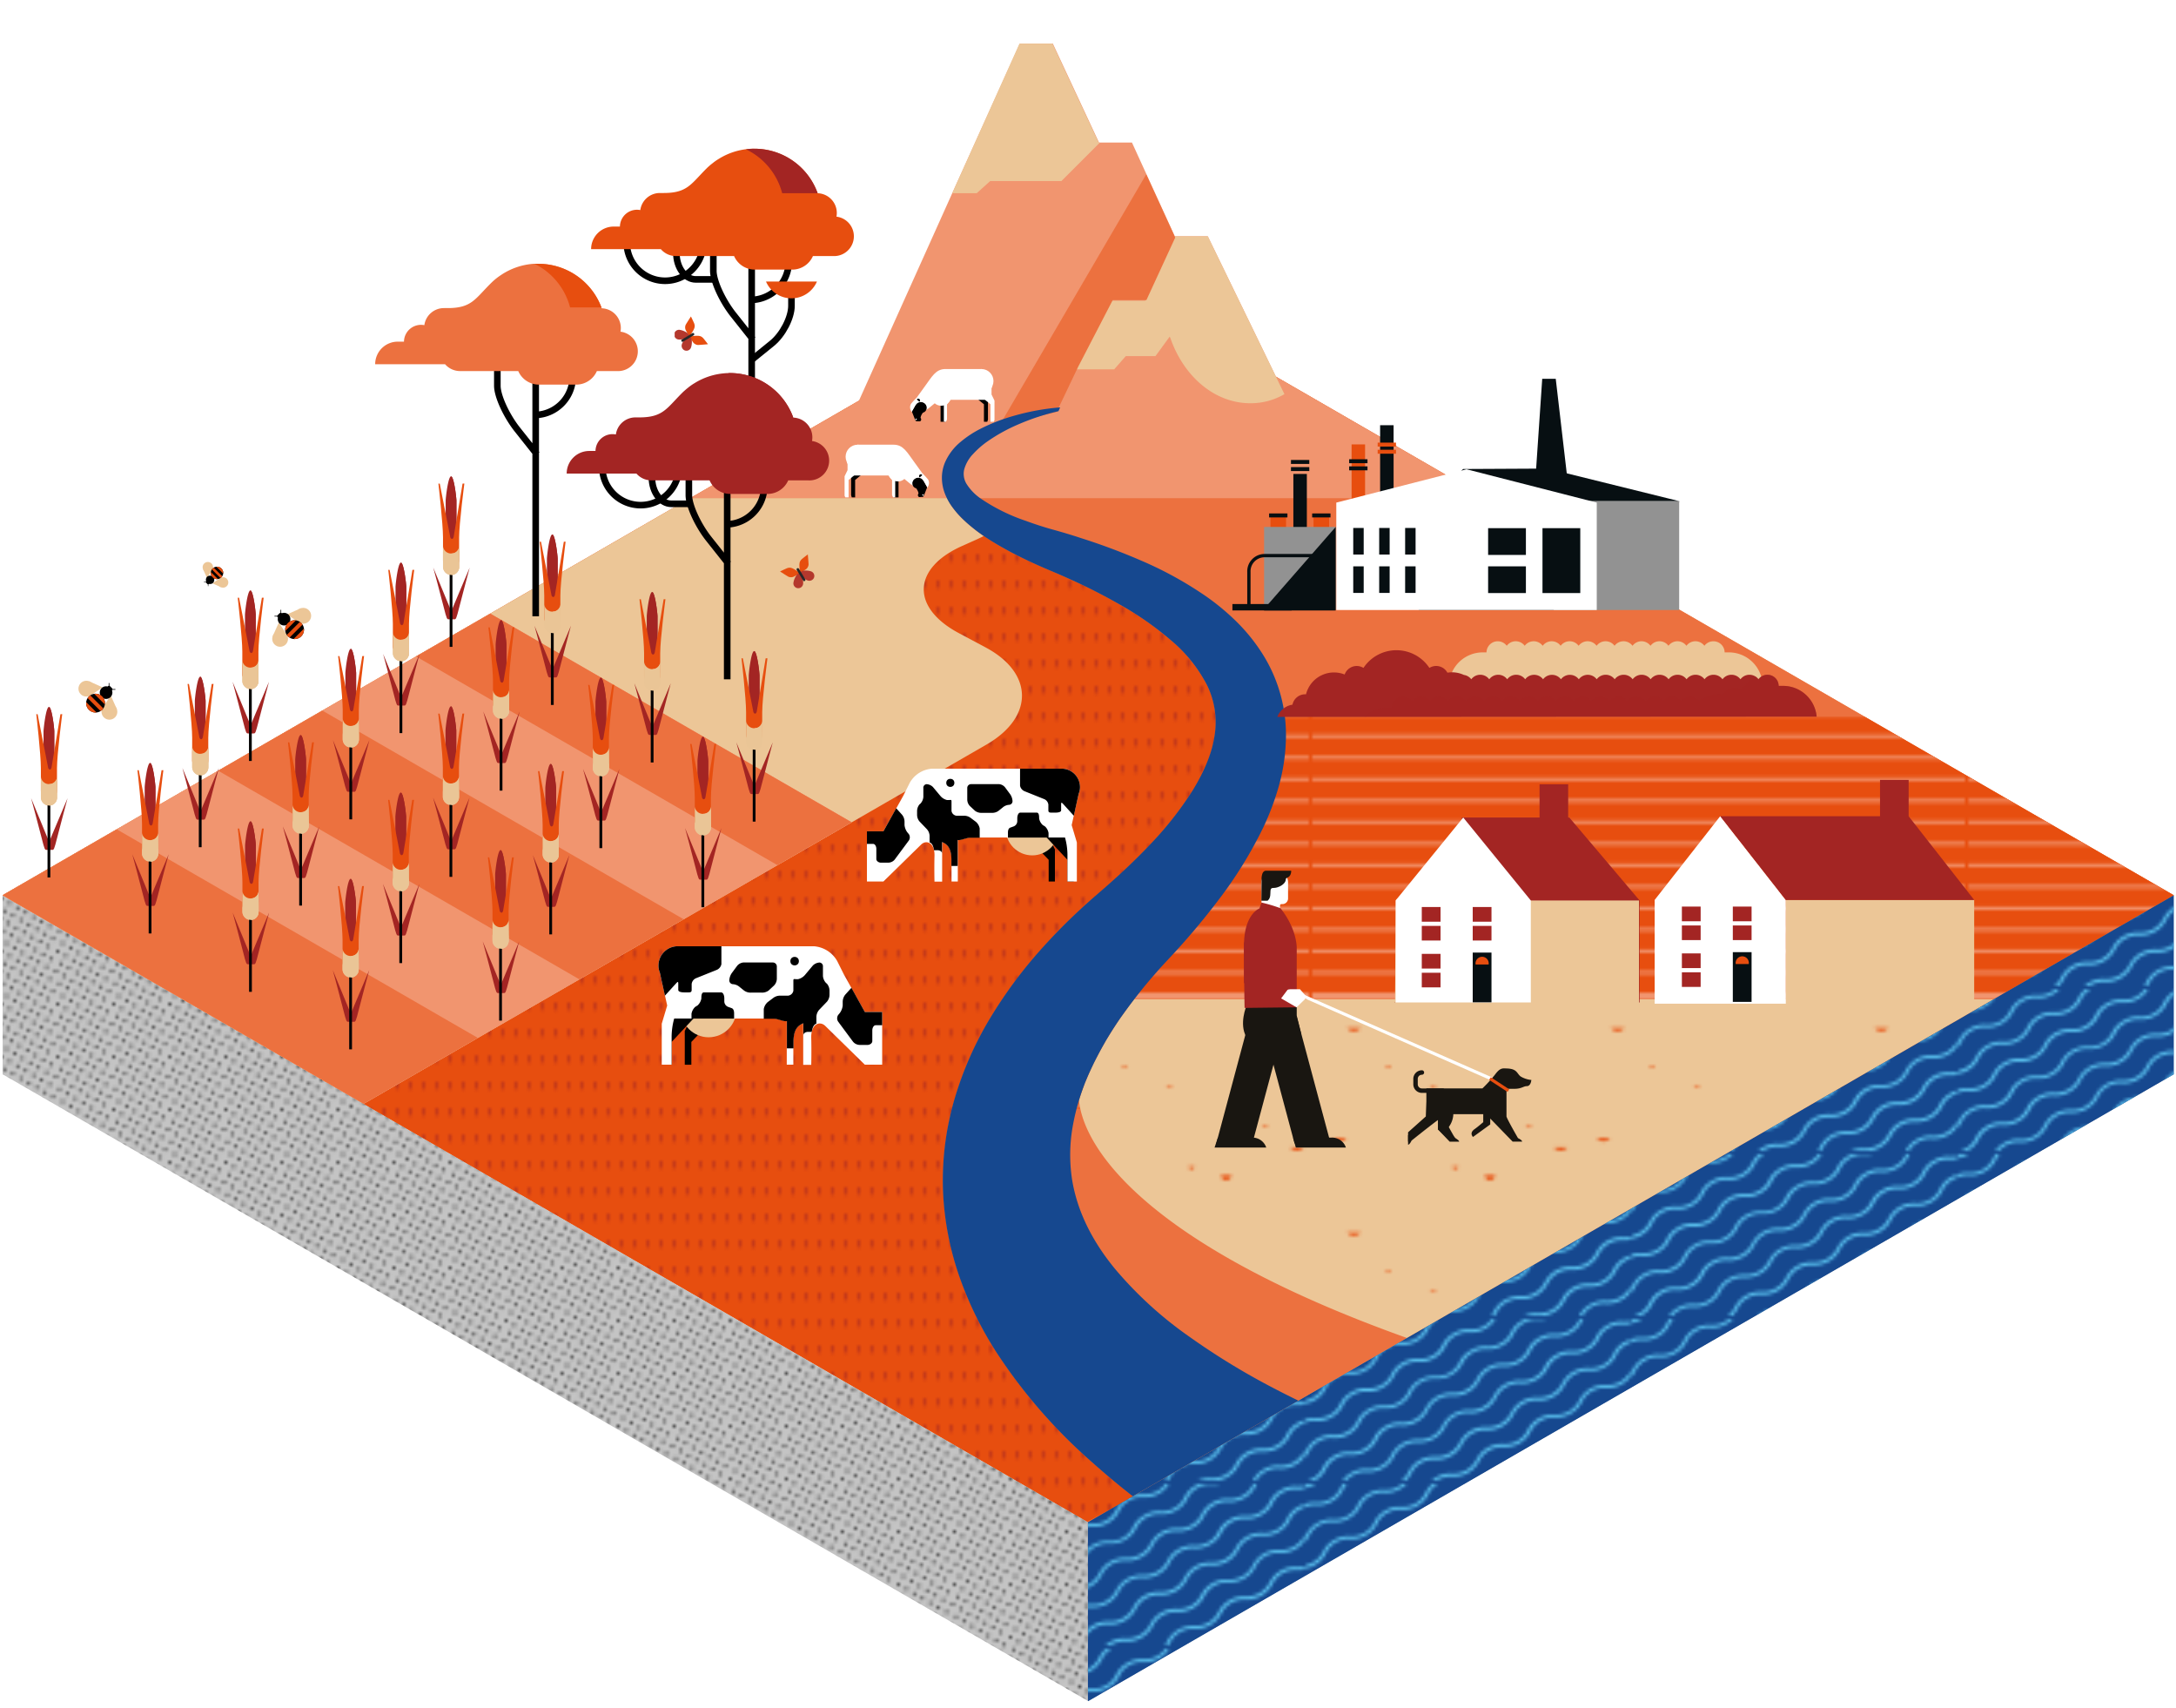 <svg xmlns="http://www.w3.org/2000/svg" xmlns:xlink="http://www.w3.org/1999/xlink" width="660" height="518" viewBox="0 0 660 518"><defs><pattern id="d" data-name="water-waves" width="98.69" height="49.02" patternUnits="userSpaceOnUse" viewBox="0 0 98.69 49.02"><path fill="none" d="M0 0h98.69v49.02H0z"/><path d="M98.48 15.77l.21-.36v1.84a7.73 7.73 0 0 1-2.79 2.55 8.09 8.09 0 0 1-4.79 1.15 7.29 7.29 0 0 0-4.31 1 7.21 7.21 0 0 0-3 3.21 8.7 8.7 0 0 1-8.18 4.72 7.77 7.77 0 0 0-7.36 4.24A8.71 8.71 0 0 1 60 38.86a7.77 7.77 0 0 0-7.36 4.24 8.71 8.71 0 0 1-8.18 4.72 7.3 7.3 0 0 0-4.31 1l-.28.18h-1.6a9.29 9.29 0 0 1 1.41-1 8.08 8.08 0 0 1 4.79-1.15 7.77 7.77 0 0 0 7.36-4.24 8.71 8.71 0 0 1 8.18-4.72 7.29 7.29 0 0 0 4.31-1 7.21 7.21 0 0 0 3-3.21A8.7 8.7 0 0 1 75.59 29a7.77 7.77 0 0 0 7.35-4.24A8.71 8.71 0 0 1 91.13 20a7.24 7.24 0 0 0 4.31-1 7.22 7.22 0 0 0 3.04-3.23zm-2.19 9.41a8.72 8.72 0 0 0 2.4-.22v1a9.78 9.78 0 0 1-2.41.19 7.77 7.77 0 0 0-7.35 4.24 8.7 8.7 0 0 1-8.18 4.72 7.77 7.77 0 0 0-7.36 4.24A8.7 8.7 0 0 1 65.21 44a7.3 7.3 0 0 0-4.31 1 7.22 7.22 0 0 0-3 3.21c-.14.25-.29.5-.44.75h-1.17a12.42 12.42 0 0 0 .71-1.15 8.71 8.71 0 0 1 8.18-4.72 7.77 7.77 0 0 0 7.36-4.24 8.7 8.7 0 0 1 8.18-4.72 7.77 7.77 0 0 0 7.35-4.24 8.7 8.7 0 0 1 8.18-4.72zM96.71 7a8.83 8.83 0 0 1 2-.86v1a8.07 8.07 0 0 0-1.51.69 7.22 7.22 0 0 0-3 3.21 8.1 8.1 0 0 1-3.4 3.56 8.06 8.06 0 0 1-4.79 1.15A7.77 7.77 0 0 0 78.6 20a8.1 8.1 0 0 1-3.4 3.56 8.08 8.08 0 0 1-4.79 1.15A7.77 7.77 0 0 0 63.06 29a8.71 8.71 0 0 1-8.18 4.72 7.77 7.77 0 0 0-7.36 4.24 8.71 8.71 0 0 1-8.18 4.72 7.3 7.3 0 0 0-4.31 1 7.22 7.22 0 0 0-3 3.21A9.42 9.42 0 0 1 30.48 49h-1.42a7.44 7.44 0 0 0 2.11-2.59 8.71 8.71 0 0 1 8.18-4.72 7.77 7.77 0 0 0 7.36-4.24 8.7 8.7 0 0 1 8.18-4.72 7.77 7.77 0 0 0 7.35-4.24 8.71 8.71 0 0 1 8.18-4.72 7.77 7.77 0 0 0 7.35-4.24A8.7 8.7 0 0 1 86 14.84a7.27 7.27 0 0 0 4.31-1 7.22 7.22 0 0 0 3-3.21A8.1 8.1 0 0 1 96.71 7zm1.74 33.19l.24-.43v1.85a7.72 7.72 0 0 1-2.82 2.6 8.1 8.1 0 0 1-4.79 1.15 7.27 7.27 0 0 0-4.31 1A6.84 6.84 0 0 0 84.09 49H83a8 8 0 0 1 3.3-3.4 8.06 8.06 0 0 1 4.79-1.15 7.77 7.77 0 0 0 7.35-4.24zM0 7V6a8.59 8.59 0 0 1 3.18-.41 7.23 7.23 0 0 0 4.31-1 7.22 7.22 0 0 0 3-3.21A13.39 13.39 0 0 1 11.35 0h1.21a9.17 9.17 0 0 0-1.2 1.77A8.09 8.09 0 0 1 8 5.33a8.08 8.08 0 0 1-4.83 1.15A7.45 7.45 0 0 0 0 7zm96.67 24.5a8.8 8.8 0 0 1 2-.87v1a8.08 8.08 0 0 0-1.55.7 7.22 7.22 0 0 0-3 3.21 8.7 8.7 0 0 1-8.18 4.72 7.77 7.77 0 0 0-7.35 4.24 8.1 8.1 0 0 1-3.43 3.5 8.33 8.33 0 0 1-2.46 1h-6.36a8.14 8.14 0 0 1 4.05-.76A7.77 7.77 0 0 0 77.74 44a8.71 8.71 0 0 1 8.18-4.72 7.29 7.29 0 0 0 4.31-1 7.22 7.22 0 0 0 3-3.21 8.1 8.1 0 0 1 3.44-3.57zm2-31v1a9.89 9.89 0 0 1-2.37.18 7.2 7.2 0 0 0-4.31 1A7.22 7.22 0 0 0 89 5.9a8.1 8.1 0 0 1-3.4 3.56 8.08 8.08 0 0 1-4.79 1.15 7.77 7.77 0 0 0-7.35 4.24A8.1 8.1 0 0 1 70 18.42a8.1 8.1 0 0 1-4.79 1.15 7.77 7.77 0 0 0-7.36 4.24 8.1 8.1 0 0 1-3.4 3.56 8.06 8.06 0 0 1-4.79 1.15 7.3 7.3 0 0 0-4.31 1 7.22 7.22 0 0 0-3 3.21 8.7 8.7 0 0 1-8.18 4.72 7.77 7.77 0 0 0-7.36 4.24 8.1 8.1 0 0 1-3.4 3.56 8.1 8.1 0 0 1-4.79 1.15 7.28 7.28 0 0 0-4.31 1 7.31 7.31 0 0 0-1.93 1.6H11.2a7.79 7.79 0 0 1 2.66-2.36 8.07 8.07 0 0 1 4.79-1.15 7.28 7.28 0 0 0 4.31-1 7.22 7.22 0 0 0 3-3.21 8.71 8.71 0 0 1 8.18-4.72 7.77 7.77 0 0 0 7.35-4.24 8.71 8.71 0 0 1 8.18-4.72 7.77 7.77 0 0 0 7.36-4.24 8.7 8.7 0 0 1 8.18-4.72 7.27 7.27 0 0 0 4.31-1 7.22 7.22 0 0 0 3-3.21 8.1 8.1 0 0 1 3.48-3.6 8.06 8.06 0 0 1 4.79-1.15 7.28 7.28 0 0 0 4.31-1 7.22 7.22 0 0 0 3-3.21 8.1 8.1 0 0 1 3.4-3.56A8.09 8.09 0 0 1 96.33.72a8.71 8.71 0 0 0 2.36-.21zM1 15.89a11.84 11.84 0 0 1-1 1.54v-1.7l.17-.3a8.1 8.1 0 0 1 3.4-3.56 8.09 8.09 0 0 1 4.79-1.15 7.26 7.26 0 0 0 4.31-1 7.22 7.22 0 0 0 3-3.21 8.1 8.1 0 0 1 3.4-3.56 8.12 8.12 0 0 1 4.79-1.15 7.27 7.27 0 0 0 4.31-1 8.66 8.66 0 0 0 1.1-.8h1.38a8.44 8.44 0 0 1-2 1.54 8.07 8.07 0 0 1-4.79 1.15 7.22 7.22 0 0 0-4.31 1 7.23 7.23 0 0 0-3 3.21 8.1 8.1 0 0 1-3.4 3.56 8.1 8.1 0 0 1-4.79 1.15 7.29 7.29 0 0 0-4.31 1A7.22 7.22 0 0 0 1 15.89zM2.79.17A8.08 8.08 0 0 1 0 1.21v-1A6.38 6.38 0 0 0 .94 0h2.12zm0 24.46a8.13 8.13 0 0 1-2.76 1v-1a7.33 7.33 0 0 0 2.29-.9 7.22 7.22 0 0 0 3-3.21A8.1 8.1 0 0 1 8.73 17a8.1 8.1 0 0 1 4.79-1.15 7.26 7.26 0 0 0 4.31-1 7.22 7.22 0 0 0 3-3.21 8.1 8.1 0 0 1 3.4-3.56 8.07 8.07 0 0 1 4.79-1.15 7.27 7.27 0 0 0 4.31-1 7.21 7.21 0 0 0 3-3.21A8.41 8.41 0 0 1 38.52 0h1.64a7.23 7.23 0 0 0-2.93 3.14 8.09 8.09 0 0 1-3.4 3.56A8.09 8.09 0 0 1 29 7.86a7.25 7.25 0 0 0-4.31 1 7.22 7.22 0 0 0-3 3.21 8.1 8.1 0 0 1-3.4 3.56 8.09 8.09 0 0 1-4.79 1.15 7.29 7.29 0 0 0-4.31 1 7.22 7.22 0 0 0-3 3.21 8.09 8.09 0 0 1-3.43 3.63zM9.16 42.3a7.22 7.22 0 0 0-3 3.21A8.11 8.11 0 0 1 2.81 49H.54a7.87 7.87 0 0 0 1.71-.75 7.23 7.23 0 0 0 3-3.21 8.1 8.1 0 0 1 3.4-3.56 8.1 8.1 0 0 1 4.79-1.15 7.29 7.29 0 0 0 4.31-1 7.22 7.22 0 0 0 3-3.21 8.1 8.1 0 0 1 3.4-3.56A8.09 8.09 0 0 1 29 31.38a7.77 7.77 0 0 0 7.36-4.24 8.71 8.71 0 0 1 8.18-4.72 7.77 7.77 0 0 0 7.35-4.24 8.7 8.7 0 0 1 8.18-4.72 7.26 7.26 0 0 0 4.31-1 7.22 7.22 0 0 0 3-3.21 8.09 8.09 0 0 1 3.4-3.56 8.08 8.08 0 0 1 4.79-1.15 7.25 7.25 0 0 0 4.31-1A7.22 7.22 0 0 0 83 .27l.14-.27h1.09c-.15.24-.29.48-.43.73a8.1 8.1 0 0 1-3.4 3.56 8.09 8.09 0 0 1-4.79 1.15 7.77 7.77 0 0 0-7.36 4.24 8.09 8.09 0 0 1-3.39 3.56 8.08 8.08 0 0 1-4.79 1.15 7.77 7.77 0 0 0-7.36 4.24 8.09 8.09 0 0 1-3.4 3.56 8.1 8.1 0 0 1-4.79 1.15 7.77 7.77 0 0 0-7.36 4.24 8.1 8.1 0 0 1-3.4 3.56A8.1 8.1 0 0 1 29 32.32a7.3 7.3 0 0 0-4.31 1 7.22 7.22 0 0 0-3 3.21 8.09 8.09 0 0 1-3.4 3.56 8.09 8.09 0 0 1-4.79 1.15 7.26 7.26 0 0 0-4.34 1.06zm-8.21-2A12.12 12.12 0 0 1 0 41.84v-1.72l.13-.23a8.1 8.1 0 0 1 3.4-3.56 8.1 8.1 0 0 1 4.79-1.15 7.26 7.26 0 0 0 4.31-1 7.22 7.22 0 0 0 3-3.21 8.1 8.1 0 0 1 3.4-3.56 8.1 8.1 0 0 1 4.79-1.15 7.26 7.26 0 0 0 4.31-1 7.22 7.22 0 0 0 3-3.21 8.7 8.7 0 0 1 8.18-4.72 7.26 7.26 0 0 0 4.31-1 7.21 7.21 0 0 0 3-3.21 8.1 8.1 0 0 1 3.4-3.56 8.08 8.08 0 0 1 4.9-1.26 7.28 7.28 0 0 0 4.31-1 7.22 7.22 0 0 0 3-3.21A8.1 8.1 0 0 1 65.67.5a9.86 9.86 0 0 1 1-.5h6.56a9 9 0 0 1-2.78.28 7.26 7.26 0 0 0-4.31 1 7.22 7.22 0 0 0-3 3.21 8.1 8.1 0 0 1-3.4 3.56 8.07 8.07 0 0 1-4.79 1.15 7.77 7.77 0 0 0-7.35 4.24A8.1 8.1 0 0 1 44.16 17a8.07 8.07 0 0 1-4.79 1.15A7.77 7.77 0 0 0 32 22.43 8.1 8.1 0 0 1 28.63 26a8.08 8.08 0 0 1-4.79 1.15 7.3 7.3 0 0 0-4.31 1 7.22 7.22 0 0 0-3 3.21A8.1 8.1 0 0 1 13.09 35a8.1 8.1 0 0 1-4.79 1.11 7.24 7.24 0 0 0-4.31 1 7.22 7.22 0 0 0-3.04 3.24zm2.19-9.41A7.62 7.62 0 0 0 0 31.4v-1a8.61 8.61 0 0 1 3.15-.4 7.28 7.28 0 0 0 4.31-1 7.22 7.22 0 0 0 3-3.21 8.1 8.1 0 0 1 3.4-3.56A8.08 8.08 0 0 1 18.68 21 7.22 7.22 0 0 0 23 20a7.22 7.22 0 0 0 3-3.21 8.1 8.1 0 0 1 3.4-3.56 8.06 8.06 0 0 1 4.79-1.15 7.26 7.26 0 0 0 4.31-1 7.22 7.22 0 0 0 3-3.21A8.1 8.1 0 0 1 45 4.29a8.05 8.05 0 0 1 4.79-1.15 7.27 7.27 0 0 0 4.31-1A6.89 6.89 0 0 0 56.44 0h1.11a7.72 7.72 0 0 1-3 2.92 8.1 8.1 0 0 1-4.79 1.15 7.26 7.26 0 0 0-4.31 1 7.22 7.22 0 0 0-3 3.21A8.1 8.1 0 0 1 39 11.87 8.06 8.06 0 0 1 34.21 13a7.77 7.77 0 0 0-7.36 4.24 8.09 8.09 0 0 1-3.4 3.56 8.08 8.08 0 0 1-4.78 1.2 7.2 7.2 0 0 0-4.31 1 7.23 7.23 0 0 0-3 3.21 8.1 8.1 0 0 1-3.4 3.56 8.1 8.1 0 0 1-4.82 1.17z" fill="#5bc4f1"/></pattern><clipPath id="e"><path fill="none" d="M0 0h79.58v61.61H0z"/></clipPath><clipPath id="a"><path fill="none" d="M-.01 15.93h16.55v15.93H-.01z"/></clipPath><clipPath id="b"><path fill="none" d="M16.53 0h16.55v15.93H16.53z"/></clipPath><clipPath id="c"><path fill="none" d="M-.01 0h16.55v15.93H-.01z"/></clipPath><clipPath id="f"><circle cx="6.78" cy="6.61" r="2.86" transform="rotate(-.17 6.73 6.75)"/></clipPath><pattern id="g" data-name="land-mass-dots" width="16.55" height="15.93" patternUnits="userSpaceOnUse" viewBox="0 0 16.55 15.93"><path fill="none" d="M0 0h16.55v15.93H0z"/><g clip-path="url(#a)"><path d="M10.69 16.42a.48.48 0 0 0 .41-.23.47.47 0 0 0-.18-.64.46.46 0 0 0-.63.17.46.46 0 0 0 .4.7z" fill="#1a1a1a"/></g><g clip-path="url(#b)"><path d="M16.56 7a.46.46 0 0 0 .4-.24.46.46 0 0 0-.17-.64.47.47 0 0 0-.64.18.46.46 0 0 0 .18.63.39.39 0 0 0 .23.07z" fill="#1a1a1a"/></g><g clip-path="url(#c)" fill="#1a1a1a"><path d="M16.54 7a.45.45 0 0 0 .4-.23.47.47 0 0 0-.17-.64.47.47 0 0 0-.64.17.47.47 0 0 0 .17.7.53.53 0 0 0 .24 0zM14.1 5.63a.48.48 0 0 0 .41-.23.47.47 0 0 0-.17-.64.47.47 0 0 0-.64.17.46.46 0 0 0 .4.7zM11.67 4.23a.46.46 0 0 0 .4-.24.45.45 0 0 0-.17-.63.46.46 0 0 0-.64.17.47.47 0 0 0 .41.7zM9.24 2.83a.47.47 0 0 0 .4-.24.47.47 0 0 0-.17-.64.47.47 0 0 0-.64.17.47.47 0 0 0 .17.64.45.45 0 0 0 .24.07zM6.8 1.42a.48.48 0 0 0 .41-.23A.47.47 0 0 0 7 .55a.47.47 0 0 0-.6.17.46.46 0 0 0 .4.7zM15.55 3.3a.47.47 0 0 0 .45-.24.47.47 0 0 0-.17-.64.47.47 0 0 0-.64.17.47.47 0 0 0 .17.64.43.43 0 0 0 .19.07zM13.12 1.89a.47.47 0 0 0 .41-.23.47.47 0 0 0-.17-.66.47.47 0 0 0-.64.17.47.47 0 0 0 .17.64.46.46 0 0 0 .23.08zM10.69.49a.48.48 0 0 0 .41-.23.47.47 0 0 0-.18-.64.46.46 0 0 0-.63.17.46.46 0 0 0 .17.64.47.47 0 0 0 .23.06zM15.08 9.37a.5.5 0 0 0 .41-.23.48.48 0 0 0-.17-.65.47.47 0 0 0-.64.18.46.46 0 0 0 .4.7zM12.65 8a.49.49 0 0 0 .41-.24.47.47 0 0 0-.18-.64.47.47 0 0 0-.64.17.47.47 0 0 0 .17.64.44.44 0 0 0 .24.07zM10.21 6.56a.47.47 0 0 0 .41-.23.47.47 0 0 0-.17-.64.47.47 0 0 0-.64.17.47.47 0 0 0 .19.64.52.52 0 0 0 .21.06zM7.78 5.16a.48.48 0 0 0 .41-.23.47.47 0 0 0-.19-.64.47.47 0 0 0-.64.17.47.47 0 0 0 .17.64.46.46 0 0 0 .25.06zM5.35 3.76a.45.45 0 0 0 .4-.23.46.46 0 0 0-.17-.64.46.46 0 0 0-.64.17.48.48 0 0 0 .18.64.46.46 0 0 0 .23.06zM2.92 2.36a.46.46 0 0 0 .4-.24.47.47 0 0 0-.17-.64.47.47 0 0 0-.64.17.47.47 0 0 0 .17.64.44.44 0 0 0 .24.07zM.48.95A.47.47 0 0 0 .89.72.47.47 0 0 0 .72.08a.47.47 0 0 0-.64.17.46.46 0 0 0 .4.7zM16.06 13.11a.49.49 0 0 0 .41-.24.47.47 0 0 0-.18-.64.45.45 0 0 0-.63.18.45.45 0 0 0 .17.63.39.39 0 0 0 .23.07zM13.63 11.7a.45.45 0 0 0 .4-.23.46.46 0 0 0-.17-.64.47.47 0 0 0-.64.17.47.47 0 0 0 .17.64.53.53 0 0 0 .24.06zM11.19 10.3a.47.47 0 0 0 .41-.23.47.47 0 0 0-.17-.64.47.47 0 0 0-.64.17.47.47 0 0 0 .17.64.47.47 0 0 0 .23.06zM8.76 8.9a.48.48 0 0 0 .41-.23A.47.47 0 0 0 9 8a.46.46 0 0 0-.64.17.46.46 0 0 0 .4.7zM6.33 7.5a.46.46 0 0 0 .4-.24.46.46 0 0 0-.17-.64.47.47 0 0 0-.64.17.47.47 0 0 0 .17.64.44.44 0 0 0 .24.07zM3.89 6.09a.47.47 0 0 0 .41-.23.47.47 0 0 0-.17-.64.47.47 0 0 0-.64.17.47.47 0 0 0 .17.61.52.52 0 0 0 .23.09zM1.46 4.69a.48.48 0 0 0 .41-.23.47.47 0 0 0-.17-.64.46.46 0 0 0-.64.18.46.46 0 0 0 .4.7zM14.61 15.44a.45.45 0 0 0 .4-.23.46.46 0 0 0-.17-.64.47.47 0 0 0-.64.17.47.47 0 0 0 .17.64.53.53 0 0 0 .24.06zM12.17 14a.46.46 0 0 0 .41-.23.47.47 0 0 0-.17-.64.46.46 0 0 0-.64.17.47.47 0 0 0 .17.64.47.47 0 0 0 .23.06zM9.74 12.64a.49.49 0 0 0 .41-.24.47.47 0 0 0-.17-.64.47.47 0 0 0-.64.18.45.45 0 0 0 .17.63.39.39 0 0 0 .23.07zM7.31 11.23a.45.45 0 0 0 .4-.23.46.46 0 0 0-.17-.64.47.47 0 0 0-.64.17.47.47 0 0 0 .17.64.53.53 0 0 0 .24.06zM4.87 9.83a.47.47 0 0 0 .41-.23.47.47 0 0 0-.17-.6.47.47 0 0 0-.64.17.47.47 0 0 0 .17.64.53.53 0 0 0 .23.02zM2.44 8.43a.48.48 0 0 0 .41-.23.47.47 0 0 0-.17-.64.46.46 0 0 0-.68.17.47.47 0 0 0 .17.64.47.47 0 0 0 .27.06zM0 7a.46.46 0 0 0 .4-.24.46.46 0 0 0-.17-.64.47.47 0 0 0-.64.18.46.46 0 0 0 .19.7A.39.39 0 0 0 0 7zM10.72 16.38a.49.49 0 0 0 .41-.24.47.47 0 0 0-.13-.64.46.46 0 0 0-.63.17.46.46 0 0 0 .17.64.47.47 0 0 0 .18.07zM8.29 15a.45.45 0 0 0 .4-.23.46.46 0 0 0-.17-.64.47.47 0 0 0-.64.17.47.47 0 0 0 .17.64.53.53 0 0 0 .24.06zM5.85 13.57a.47.47 0 0 0 .41-.23.47.47 0 0 0-.17-.64.46.46 0 0 0-.64.17.47.47 0 0 0 .17.64.53.53 0 0 0 .23.06zM3.42 12.17a.49.49 0 0 0 .41-.24.47.47 0 0 0-.17-.64.46.46 0 0 0-.64.18H3a.45.45 0 0 0 .17.63.39.39 0 0 0 .25.07zM1 10.76a.48.48 0 0 0 .41-.23.48.48 0 0 0-.18-.64.47.47 0 0 0-.64.17.47.47 0 0 0 .18.64.38.38 0 0 0 .23.06zM4.4 15.9a.48.48 0 0 0 .41-.23.47.47 0 0 0-.17-.67.47.47 0 0 0-.64.2.46.46 0 0 0 .17.64.38.38 0 0 0 .23.06zM2 14.5a.48.48 0 0 0 .41-.23.47.47 0 0 0-.18-.64.47.47 0 0 0-.64.17.47.47 0 0 0 .18.64.47.47 0 0 0 .23.06z"/></g></pattern><pattern id="h" data-name="vertical-scores" width="3.33" height="7.17" patternUnits="userSpaceOnUse" viewBox="0 0 3.33 7.17"><path fill="none" d="M0 0h3.33v7.17H0z"/><path fill="#a32523" d="M0 0h.5v2.33H0z"/><path fill="none" d="M0 0h3.33v7.17H0z"/></pattern><pattern id="i" data-name="New Pattern Swatch 6" width="198.01" height="151" patternUnits="userSpaceOnUse" viewBox="0 0 198.01 151"><path fill="none" d="M0 0h198.01v151H0z"/><path fill="none" stroke="#f1956f" stroke-miterlimit="10" d="M0 .5h198.01M0 7.02h198.01M0 13.54h198.01M0 20.07h198.01M0 26.59h198.01M0 33.11h198.01M0 39.63h198.01M0 46.15h198.01M0 52.67h198.01M0 59.2h198.01M0 65.72h198.01M0 72.24h198.01M0 78.76h198.01M0 85.28h198.01M0 91.8h198.01M0 98.33h198.01M0 104.85h198.01M0 111.37h198.01M0 117.89h198.01M0 124.41h198.01M0 130.93h198.01M0 137.46h198.01M0 143.98h198.01M0 150.5h198.01"/><path fill="none" d="M24 .5h150v150H24z"/></pattern><pattern id="j" data-name="water-waves" width="98.69" height="49.02" patternUnits="userSpaceOnUse" viewBox="0 0 98.69 49.02"><path fill="none" d="M0 0h98.69v49.02H0z"/><path d="M98.48 15.77l.21-.36v1.84a7.73 7.73 0 0 1-2.79 2.55 8.09 8.09 0 0 1-4.79 1.15 7.29 7.29 0 0 0-4.31 1 7.21 7.21 0 0 0-3 3.21 8.7 8.7 0 0 1-8.18 4.72 7.77 7.77 0 0 0-7.36 4.24A8.71 8.71 0 0 1 60 38.86a7.77 7.77 0 0 0-7.36 4.24 8.71 8.71 0 0 1-8.18 4.72 7.3 7.3 0 0 0-4.31 1l-.28.18h-1.6a9.29 9.29 0 0 1 1.41-1 8.08 8.08 0 0 1 4.79-1.15 7.77 7.77 0 0 0 7.36-4.24 8.71 8.71 0 0 1 8.18-4.72 7.29 7.29 0 0 0 4.31-1 7.21 7.21 0 0 0 3-3.21A8.7 8.7 0 0 1 75.59 29a7.77 7.77 0 0 0 7.35-4.24A8.71 8.71 0 0 1 91.13 20a7.24 7.24 0 0 0 4.31-1 7.22 7.22 0 0 0 3.04-3.23zm-2.19 9.41a8.72 8.72 0 0 0 2.4-.22v1a9.78 9.78 0 0 1-2.41.19 7.77 7.77 0 0 0-7.35 4.24 8.7 8.7 0 0 1-8.18 4.72 7.77 7.77 0 0 0-7.36 4.24A8.7 8.7 0 0 1 65.21 44a7.3 7.3 0 0 0-4.31 1 7.22 7.22 0 0 0-3 3.21c-.14.25-.29.5-.44.75h-1.17a12.42 12.42 0 0 0 .71-1.15 8.71 8.71 0 0 1 8.18-4.72 7.77 7.77 0 0 0 7.36-4.24 8.7 8.7 0 0 1 8.18-4.72 7.77 7.77 0 0 0 7.35-4.24 8.7 8.7 0 0 1 8.18-4.72zM96.71 7a8.83 8.83 0 0 1 2-.86v1a8.07 8.07 0 0 0-1.51.69 7.22 7.22 0 0 0-3 3.21 8.1 8.1 0 0 1-3.4 3.56 8.06 8.06 0 0 1-4.79 1.15A7.77 7.77 0 0 0 78.6 20a8.1 8.1 0 0 1-3.4 3.56 8.08 8.08 0 0 1-4.79 1.15A7.77 7.77 0 0 0 63.06 29a8.71 8.71 0 0 1-8.18 4.72 7.77 7.77 0 0 0-7.36 4.24 8.71 8.71 0 0 1-8.18 4.72 7.3 7.3 0 0 0-4.31 1 7.22 7.22 0 0 0-3 3.21A9.42 9.42 0 0 1 30.48 49h-1.42a7.44 7.44 0 0 0 2.11-2.59 8.71 8.71 0 0 1 8.18-4.72 7.77 7.77 0 0 0 7.36-4.24 8.7 8.7 0 0 1 8.18-4.72 7.77 7.77 0 0 0 7.35-4.24 8.71 8.71 0 0 1 8.18-4.72 7.77 7.77 0 0 0 7.35-4.24A8.7 8.7 0 0 1 86 14.84a7.27 7.27 0 0 0 4.31-1 7.22 7.22 0 0 0 3-3.21A8.1 8.1 0 0 1 96.71 7zm1.74 33.19l.24-.43v1.85a7.72 7.72 0 0 1-2.82 2.6 8.1 8.1 0 0 1-4.79 1.15 7.27 7.27 0 0 0-4.31 1A6.84 6.84 0 0 0 84.09 49H83a8 8 0 0 1 3.3-3.4 8.06 8.06 0 0 1 4.79-1.15 7.77 7.77 0 0 0 7.35-4.24zM0 7V6a8.59 8.59 0 0 1 3.18-.41 7.23 7.23 0 0 0 4.31-1 7.22 7.22 0 0 0 3-3.21A13.39 13.39 0 0 1 11.35 0h1.21a9.17 9.17 0 0 0-1.2 1.77A8.09 8.09 0 0 1 8 5.33a8.08 8.08 0 0 1-4.83 1.15A7.45 7.45 0 0 0 0 7zm96.67 24.5a8.8 8.8 0 0 1 2-.87v1a8.08 8.08 0 0 0-1.55.7 7.22 7.22 0 0 0-3 3.21 8.7 8.7 0 0 1-8.18 4.72 7.77 7.77 0 0 0-7.35 4.24 8.1 8.1 0 0 1-3.43 3.5 8.33 8.33 0 0 1-2.46 1h-6.36a8.14 8.14 0 0 1 4.05-.76A7.77 7.77 0 0 0 77.74 44a8.71 8.71 0 0 1 8.18-4.72 7.29 7.29 0 0 0 4.31-1 7.22 7.22 0 0 0 3-3.21 8.1 8.1 0 0 1 3.44-3.57zm2-31v1a9.89 9.89 0 0 1-2.37.18 7.2 7.2 0 0 0-4.31 1A7.22 7.22 0 0 0 89 5.9a8.1 8.1 0 0 1-3.4 3.56 8.08 8.08 0 0 1-4.79 1.15 7.77 7.77 0 0 0-7.35 4.24A8.1 8.1 0 0 1 70 18.42a8.1 8.1 0 0 1-4.79 1.15 7.77 7.77 0 0 0-7.36 4.24 8.1 8.1 0 0 1-3.4 3.56 8.06 8.06 0 0 1-4.79 1.15 7.3 7.3 0 0 0-4.31 1 7.22 7.22 0 0 0-3 3.21 8.7 8.7 0 0 1-8.18 4.72 7.77 7.77 0 0 0-7.36 4.24 8.1 8.1 0 0 1-3.4 3.56 8.1 8.1 0 0 1-4.79 1.15 7.28 7.28 0 0 0-4.31 1 7.31 7.31 0 0 0-1.93 1.6H11.2a7.79 7.79 0 0 1 2.66-2.36 8.07 8.07 0 0 1 4.79-1.15 7.28 7.28 0 0 0 4.31-1 7.22 7.22 0 0 0 3-3.21 8.71 8.71 0 0 1 8.18-4.72 7.77 7.77 0 0 0 7.35-4.24 8.71 8.71 0 0 1 8.18-4.72 7.77 7.77 0 0 0 7.36-4.24 8.7 8.7 0 0 1 8.18-4.72 7.27 7.27 0 0 0 4.31-1 7.22 7.22 0 0 0 3-3.21 8.1 8.1 0 0 1 3.48-3.6 8.06 8.06 0 0 1 4.79-1.15 7.28 7.28 0 0 0 4.31-1 7.22 7.22 0 0 0 3-3.21 8.1 8.1 0 0 1 3.4-3.56A8.09 8.09 0 0 1 96.33.72a8.71 8.71 0 0 0 2.36-.21zM1 15.89a11.84 11.84 0 0 1-1 1.54v-1.7l.17-.3a8.1 8.1 0 0 1 3.4-3.56 8.09 8.09 0 0 1 4.79-1.15 7.26 7.26 0 0 0 4.31-1 7.22 7.22 0 0 0 3-3.21 8.1 8.1 0 0 1 3.4-3.56 8.12 8.12 0 0 1 4.79-1.15 7.27 7.27 0 0 0 4.31-1 8.66 8.66 0 0 0 1.1-.8h1.38a8.44 8.44 0 0 1-2 1.54 8.07 8.07 0 0 1-4.79 1.15 7.22 7.22 0 0 0-4.31 1 7.23 7.23 0 0 0-3 3.21 8.1 8.1 0 0 1-3.4 3.56 8.1 8.1 0 0 1-4.79 1.15 7.29 7.29 0 0 0-4.31 1A7.22 7.22 0 0 0 1 15.89zM2.79.17A8.08 8.08 0 0 1 0 1.21v-1A6.38 6.38 0 0 0 .94 0h2.12zm0 24.46a8.13 8.13 0 0 1-2.76 1v-1a7.33 7.33 0 0 0 2.29-.9 7.22 7.22 0 0 0 3-3.21A8.1 8.1 0 0 1 8.73 17a8.1 8.1 0 0 1 4.79-1.15 7.26 7.26 0 0 0 4.31-1 7.22 7.22 0 0 0 3-3.21 8.1 8.1 0 0 1 3.4-3.56 8.07 8.07 0 0 1 4.79-1.15 7.27 7.27 0 0 0 4.31-1 7.21 7.21 0 0 0 3-3.21A8.41 8.41 0 0 1 38.52 0h1.64a7.23 7.23 0 0 0-2.93 3.14 8.09 8.09 0 0 1-3.4 3.56A8.09 8.09 0 0 1 29 7.86a7.25 7.25 0 0 0-4.31 1 7.22 7.22 0 0 0-3 3.21 8.1 8.1 0 0 1-3.4 3.56 8.09 8.09 0 0 1-4.79 1.15 7.29 7.29 0 0 0-4.31 1 7.22 7.22 0 0 0-3 3.21 8.09 8.09 0 0 1-3.43 3.63zM9.16 42.3a7.22 7.22 0 0 0-3 3.21A8.11 8.11 0 0 1 2.81 49H.54a7.87 7.87 0 0 0 1.71-.75 7.23 7.23 0 0 0 3-3.21 8.1 8.1 0 0 1 3.4-3.56 8.1 8.1 0 0 1 4.79-1.15 7.29 7.29 0 0 0 4.31-1 7.22 7.22 0 0 0 3-3.21 8.1 8.1 0 0 1 3.4-3.56A8.09 8.09 0 0 1 29 31.38a7.77 7.77 0 0 0 7.36-4.24 8.71 8.71 0 0 1 8.18-4.72 7.77 7.77 0 0 0 7.35-4.24 8.7 8.7 0 0 1 8.18-4.72 7.26 7.26 0 0 0 4.31-1 7.22 7.22 0 0 0 3-3.21 8.09 8.09 0 0 1 3.4-3.56 8.08 8.08 0 0 1 4.79-1.15 7.25 7.25 0 0 0 4.31-1A7.22 7.22 0 0 0 83 .27l.14-.27h1.09c-.15.24-.29.48-.43.73a8.1 8.1 0 0 1-3.4 3.56 8.09 8.09 0 0 1-4.79 1.15 7.77 7.77 0 0 0-7.36 4.24 8.09 8.09 0 0 1-3.39 3.56 8.08 8.08 0 0 1-4.79 1.15 7.77 7.77 0 0 0-7.36 4.24 8.09 8.09 0 0 1-3.4 3.56 8.1 8.1 0 0 1-4.79 1.15 7.77 7.77 0 0 0-7.36 4.24 8.1 8.1 0 0 1-3.4 3.56A8.1 8.1 0 0 1 29 32.32a7.3 7.3 0 0 0-4.31 1 7.22 7.22 0 0 0-3 3.21 8.09 8.09 0 0 1-3.4 3.56 8.09 8.09 0 0 1-4.79 1.15 7.26 7.26 0 0 0-4.34 1.06zm-8.21-2A12.12 12.12 0 0 1 0 41.84v-1.72l.13-.23a8.1 8.1 0 0 1 3.4-3.56 8.1 8.1 0 0 1 4.79-1.15 7.26 7.26 0 0 0 4.31-1 7.22 7.22 0 0 0 3-3.21 8.1 8.1 0 0 1 3.4-3.56 8.1 8.1 0 0 1 4.79-1.15 7.26 7.26 0 0 0 4.31-1 7.22 7.22 0 0 0 3-3.21 8.7 8.7 0 0 1 8.18-4.72 7.26 7.26 0 0 0 4.31-1 7.21 7.21 0 0 0 3-3.21 8.1 8.1 0 0 1 3.4-3.56 8.08 8.08 0 0 1 4.9-1.26 7.28 7.28 0 0 0 4.31-1 7.22 7.22 0 0 0 3-3.21A8.1 8.1 0 0 1 65.67.5a9.86 9.86 0 0 1 1-.5h6.56a9 9 0 0 1-2.78.28 7.26 7.26 0 0 0-4.31 1 7.22 7.22 0 0 0-3 3.21 8.1 8.1 0 0 1-3.4 3.56 8.07 8.07 0 0 1-4.79 1.15 7.77 7.77 0 0 0-7.35 4.24A8.1 8.1 0 0 1 44.16 17a8.07 8.07 0 0 1-4.79 1.15A7.77 7.77 0 0 0 32 22.43 8.1 8.1 0 0 1 28.63 26a8.08 8.08 0 0 1-4.79 1.15 7.3 7.3 0 0 0-4.31 1 7.22 7.22 0 0 0-3 3.21A8.1 8.1 0 0 1 13.09 35a8.1 8.1 0 0 1-4.79 1.11 7.24 7.24 0 0 0-4.31 1 7.22 7.22 0 0 0-3.04 3.24zm2.19-9.41A7.62 7.62 0 0 0 0 31.4v-1a8.61 8.61 0 0 1 3.15-.4 7.28 7.28 0 0 0 4.31-1 7.22 7.22 0 0 0 3-3.21 8.1 8.1 0 0 1 3.4-3.56A8.08 8.08 0 0 1 18.68 21 7.22 7.22 0 0 0 23 20a7.22 7.22 0 0 0 3-3.21 8.1 8.1 0 0 1 3.4-3.56 8.06 8.06 0 0 1 4.79-1.15 7.26 7.26 0 0 0 4.31-1 7.22 7.22 0 0 0 3-3.21A8.1 8.1 0 0 1 45 4.29a8.05 8.05 0 0 1 4.79-1.15 7.27 7.27 0 0 0 4.31-1A6.89 6.89 0 0 0 56.44 0h1.11a7.72 7.72 0 0 1-3 2.92 8.1 8.1 0 0 1-4.79 1.15 7.26 7.26 0 0 0-4.31 1 7.22 7.22 0 0 0-3 3.21A8.1 8.1 0 0 1 39 11.87 8.06 8.06 0 0 1 34.21 13a7.77 7.77 0 0 0-7.36 4.24 8.09 8.09 0 0 1-3.4 3.56 8.08 8.08 0 0 1-4.78 1.2 7.2 7.2 0 0 0-4.31 1 7.23 7.23 0 0 0-3 3.21 8.1 8.1 0 0 1-3.4 3.56 8.1 8.1 0 0 1-4.82 1.17z" fill="#5bc4f1"/></pattern><pattern id="k" data-name="gravel" width="79.58" height="61.61" patternUnits="userSpaceOnUse" viewBox="0 0 79.58 61.61"><path fill="none" d="M0 0h79.58v61.61H0z"/><g clip-path="url(#e)"><path d="M33.71 19.35h2a1.25 1.25 0 0 1-2 0zm29 12h2a1.25 1.25 0 0 1-2 0zm-42.62-18h2a1.25 1.25 0 0 1-2 0zM8.58 1.73h4.15a2.62 2.62 0 0 1-4.15 0zm-4.3 33.39h4.14a2.62 2.62 0 0 1-4.15 0zm36.23 8.6h1.76a.88.88 0 0 1-1.76 0zm34.92-5.81a2.62 2.62 0 0 1-4.15 0zm-25.1 8.47h3.13a1.56 1.56 0 1 1-3.12 0z" fill="#e74e0f"/></g></pattern><symbol id="l" data-name="MAIZE" viewBox="0 0 13.02 60.83"><rect x="3.48" y="24.2" width="5.76" height="11.01" rx="2.85" ry="2.85" fill="#eac596"/><path d="M8.27 27.26a1.92 1.92 0 0 1-1.92 1.9 1.92 1.92 0 0 1-1.92-1.9V8.72C4.44 7.67 5.3 0 6.35 0 7.4 0 8.27 7.67 8.27 8.72z" fill="#a32523"/><path d="M6.35 0C7.4 0 8.27 7.67 8.27 8.72v18.54a1.92 1.92 0 0 1-1.92 1.9" style="mix-blend-mode:multiply" fill="#a32523"/><path d="M6.35 51h1.13c.64 0 .71 0 1.83-4.42S13 32.56 13 32.56l-6.34 15M6.35 51h-.81c-.64 0-.71 0-1.83-4.42S0 32.56 0 32.56l6.19 15" fill="#a32523"/><path fill="none" stroke="#050404" stroke-miterlimit="10" d="M6.35 31.34v29.49"/><path d="M10.46 2.58L7.31 21.41c0 .29-.25.89-.55.91-.59 0-.76-.68-.76-1L2.32 2.58h-.48S3.48 16.86 3.48 21.8V30c0 1.48 1.51 2.28 3 2.28C8 32.3 9.23 31.5 9.23 30v-8.2c0-4.95 1.87-19.23 1.87-19.23z" fill="#e74e0f"/><path d="M9.23 28.93v-4a2.67 2.67 0 0 1-2.74 2.59 2.89 2.89 0 0 1-3-2.59V32.31a2.86 2.86 0 0 0 2.85 2.85h.06a2.86 2.86 0 0 0 2.85-2.85v-3.37z" fill="#eac596"/><path d="M9.23 24.91a2.66 2.66 0 0 1-2.72 2.59v7.7a2.85 2.85 0 0 0 2.74-2.84v-3.42z" style="mix-blend-mode:multiply" fill="#eac596"/></symbol><symbol id="m" data-name="BEE" viewBox="0 0 11.8 11.8"><circle cx="2.4" cy="9.4" r="2.4" transform="rotate(-45 2.397 9.407)" fill="#ecc697"/><path fill="#ecc697" d="M.12 8.65l1.87-4.17 2.34 3.47"/><circle cx="9.4" cy="2.4" r="2.4" transform="rotate(-45 9.402 2.395)" fill="#ecc697"/><path fill="#ecc697" d="M8.65.12L4.48 1.99l3.47 2.34"/><circle cx="3.59" cy="3.42" r="1.92" transform="rotate(-.17 3.365 3.375)"/><circle cx="6.78" cy="6.61" r="2.86" transform="rotate(-.17 6.73 6.75)"/><g clip-path="url(#f)" fill="#e74e0f"><path d="M8.14 2.84L3.2 7.78l-.83-.82 4.94-4.94.83.82zM9.78 4.49L4.84 9.43l-.82-.82 4.94-4.94.82.82zM11.43 6.14l-4.94 4.94-.82-.83 4.94-4.94.82.83z"/></g><path d="M2.86 2.26l-.58.58a.45.45 0 0 1-.63 0 .45.45 0 0 1 0-.63l.58-.58a.45.45 0 0 1 .63 0 .45.45 0 0 1 0 .63z"/><path fill="none" stroke="#000" stroke-miterlimit="10" stroke-width=".205" d="M2.62 1.87V.59M.68 2.52h1.29"/></symbol><symbol id="n" data-name="SHEEP" viewBox="0 0 25.64 15.98"><path d="M10.79 15.98v-5.24l1.7-2.27V5.21l-3.21-.35v11.12h1.51z"/><circle cx="21.68" cy="3.65" r="3.65" fill="#fff"/><path d="M22.44 15.98h1.02l.2-.67V9.58l-.9-1.86V5.64l-4.01 1.15v.88l3.69 3.02v5.29z"/><path d="M25 5.21a11.74 11.74 0 0 0-1.13 4.13h-13l8.63-3.83" fill="#fff"/><path fill="#fff" d="M24.42 15.98h1.01l.21-.53V9.58l-.9-1.86V5.64l-4.01-1.99v4.02l3.69 3.02v5.29zM10.95 15.98l.29-.7v-4.54l1.71-2.27.55-3.26-3.22-.35v11.12h.67z"/><path d="M8.19 5.61c.4 1.84.69 3.14 2.68 3.34h10.9V0h-11c-3 0-4.1 2.35-6.38 5.43s-2.63 3.7-2.63 3.7l3.63 3 6.78-5.57" fill="#fff"/><path d="M4.72 12.58L1.8 10.93.62 13v.07a2.17 2.17 0 0 1-.3-2.53A23 23 0 0 1 2 8.73l3.38 3.34-.68.5" fill="#fff"/><path d="M3.17 15.08a3.13 3.13 0 0 1 .52-1.5l.31-.52a1 1 0 0 1 .15-.2 1.1 1.1 0 0 1 .6-.29L1.8 10.93.62 13l1 2.53a.51.51 0 0 0 .55.31h.71a.5.5 0 0 0 .29-.76zM2.08 9.23a.53.53 0 1 1 .78.7"/><circle cx="9.49" cy="8.12" r="3.02" fill="#fff"/><circle cx="3.55" cy="11.75" r="1.53"/><path d="M1.74 15.54a.28.28 0 1 1 .39-.39" fill="#fff"/><path d="M.62 13l1.23-2.2a1.71 1.71 0 0 1 2.51-.39 1.43 1.43 0 0 1 .56 1.22l-1 .43"/><circle cx="2.84" cy="15.3" r=".57"/></symbol><symbol id="o" data-name="COW" viewBox="0 0 64.67 34.21"><path d="M57.08 18.64c-2.39 2.07-.06 5.82-.06 5.82v9.76h-1.9v-6.58l-8-8.36"/><path d="M60.51 15.53c-2.39 2.07 2.21 8.92 2.21 8.92v9.76h-1.9v-6.57L53 19.27" fill="#e74e0f"/><circle cx="50.13" cy="18.24" r="8.05" fill="#ecc697"/><path d="M59.81 16.57c-2.39 2.07 2.91 7.88 2.91 7.88v9.76h-1.9v-6.57L53 19.27"/><path d="M5 19l6-10.74 2-4A8.45 8.45 0 0 1 19.77 0h39.51a5.59 5.59 0 0 1 5.34 5.62v.17a5.27 5.27 0 0 1-.4 1.81l-2.12 9.52 1.57 5.25v11.84h-2.85V26a20.12 20.12 0 0 0-.74-5.12H31.24c-1.09 0-2.73.87-3.68.67v12.66h-1.9v-6.57c0-3.25-1-4.65-2.85-5.39v12h-2.32s-.1-3.77 0-7.83S18 21.5 16.45 23L5 34.21H0V19z" fill="#fff"/><path d="M58.17 0h1.11a5.59 5.59 0 0 1 5.34 5.62v.17a5.27 5.27 0 0 1-.4 1.81l-1.47 6.67-3.34-3.68c-.46-.46-.51-.31-.51.35v1.67c0 .66-1.21.72-1.87.72h-1c-.66 0-1-.07-1-.72v-1.7a2.08 2.08 0 0 0-1.21-1.66l-6-2.41a2.29 2.29 0 0 1-1.38-1.66V0zM40 4.68a2.67 2.67 0 0 1 1.91 1l1.54 2.08a4.12 4.12 0 0 1 .71 2.08 1.1 1.1 0 0 1-1.08 1.12 3.25 3.25 0 0 0-1.93.83l-1.25 1a3.2 3.2 0 0 1-2.05.6h-3a3.19 3.19 0 0 1-2.05-.6l-1.57-1.46a2.88 2.88 0 0 1-.8-1.91V5.89a1.15 1.15 0 0 1 1.13-1.2zM43.52 17.86l1-.36a1.72 1.72 0 0 0 1.08-1.57V15c0-.66.27-1.67.92-1.67h5c.66 0 .71 1 .71 1.67v.1a3.52 3.52 0 0 0 1.11 2l.65.4a3.5 3.5 0 0 1 1.09 2v1.4H42.77v-1.47c0-.65.12-1.36.75-1.57zM8.88 12l1.8 2a3.39 3.39 0 0 1 .72 2.11v1a4.45 4.45 0 0 0 .83 2.16l.48.58a1.74 1.74 0 0 1 0 1.93l-4.3 5.8a2.6 2.6 0 0 1-1.89.92H4.24c-.66 0-1.39-.46-1.39-1.11v-3.1c0-.66-.35-1.48-1-1.48H0V19h5zM15.21 14v-1.18a3.22 3.22 0 0 1 .74-2l.27-.22a3.38 3.38 0 0 0 .89-2V5.89a1.07 1.07 0 0 1 1-1.19 3 3 0 0 1 1.89.84l2.3 2.75a3.81 3.81 0 0 0 2 1.22h.48c.66 0 .87-.21.87.45v2.87a1.74 1.74 0 0 0 1.52 1.44h2.31a3.27 3.27 0 0 1 2.05.71l1.52 1.14a3.5 3.5 0 0 1 1.15 2v2.83h-3c-1.09 0-2.73.87-3.68.67v7.88h-1.9v-1.86c0-3.25-1-4.65-2.85-5.39v3.48c0-.66-.71-1-1.36-1h-1.05c-.22-1-.41-2-1.36-2.4v-2a3.22 3.22 0 0 0-.83-2L15.94 16a3.13 3.13 0 0 1-.73-2z"/><circle cx="25.29" cy="4.3" r="1.23"/></symbol><symbol id="p" data-name="BUTTERFLY" viewBox="0 0 10.39 10.1"><path d="M5.67 5.36c-1.9-1.27-2.54-1.65-3.78-1.09S0 5.17 0 5.17s2 1.29 2.52 1.58a2 2 0 0 0 1.93-.18c.69-.38 1.44-.71 1.44-.71z" fill="#e74e0f"/><path d="M4.08 8.51C4.14 7.7 5 5.7 5.77 5.76S7.09 7.92 7 8.74a1.48 1.48 0 1 1-2.94-.22" fill="#b4382d"/><path d="M6 5.12c-.24-2.27-.28-3 .79-3.86S8.42 0 8.42 0s.21 2.38.23 3a2 2 0 0 1-1 1.63c-.66.43-1.3.95-1.3.95z" fill="#e74e0f"/><path d="M9.49 5.17c-.75-.32-2.9-.53-3.22.22s1.27 2.28 2.06 2.49a1.53 1.53 0 0 0 1.94-.77 1.47 1.47 0 0 0-.77-1.94" fill="#b4382d"/><path d="M7.5 8.05a.39.39 0 0 1-.5-.13L5.06 4.73a.38.38 0 1 1 .66-.39l1.91 3.18a.38.38 0 0 1-.13.53" fill="#272727"/></symbol></defs><title>Slide 1</title><g style="isolation:isolate"><path fill="#c4c4c4" d="M.8 271.49v54.3l329.18 190.03v-54.3L.8 271.49z"/><path fill="#ecc697" d="M330.07 81.36L659.33 271.5 330.08 461.58.8 271.49 330.07 81.36z"/><path fill="gray" d="M659.16 271.5v54.3L329.98 515.83v-54.3L659.16 271.5z"/><path fill="url(#g)" d="M.8 271.49v54.3l329.18 190.03v-54.3L.8 271.49zM659.16 271.5v54.3L329.98 515.83v-54.3L659.16 271.5z"/><g data-name="Land (fade)"><path fill="#f1956f" d="M330.07 81.36L659.33 271.5 330.08 461.58.8 271.49 330.07 81.36z"/><path fill="#ec713f" d="M330.07 81.36L659.33 271.5 330.08 461.58.8 271.49 330.07 81.36z"/><path d="M343.58 453.79c-4.27-3.34-8.66-7-13.13-11A161.52 161.52 0 0 1 302.16 410a108.79 108.79 0 0 1-11.1-22.65 90.31 90.31 0 0 1-5.06-26.74 88.15 88.15 0 0 1 3.57-27.55 104.92 104.92 0 0 1 10.92-24.59 138.39 138.39 0 0 1 15.42-20.74q4.23-4.74 8.75-9.09c1.51-1.46 3-2.85 4.59-4.29.79-.71 1.64-1.49 2.33-2.07l2.21-1.92c2.76-2.35 5.43-4.76 8-7.21s5.1-5 7.5-7.51a104.28 104.28 0 0 0 12.45-15.93c3.35-5.47 5.8-11.09 6.6-16.44a25.55 25.55 0 0 0-2.23-15.39 44.22 44.22 0 0 0-10.94-13.64 96.41 96.41 0 0 0-15.34-10.75 177.46 177.46 0 0 0-16.51-8.34c-2.76-1.25-5.43-2.31-8.34-3.61s-5.6-2.59-8.28-4a76.73 76.73 0 0 1-11.08-7c-.47.26-.93.53-1.41.85 0-.29 0-.6.07-.91v-.27c0-.21.06-.43.09-.66-.82-.68-1.62-1.38-2.39-2.13a27.29 27.29 0 0 1-3-3.4 19.21 19.21 0 0 1-1.47-2.28h-77L2 272.17l328.08 189.41.19-.11-.12-.19 1.16-.41z" fill="#e74e0f"/><path d="M343.58 453.79c-4.27-3.34-8.66-7-13.13-11A161.52 161.52 0 0 1 302.16 410a108.79 108.79 0 0 1-11.1-22.65 90.31 90.31 0 0 1-5.06-26.74 88.15 88.15 0 0 1 3.57-27.55 104.92 104.92 0 0 1 10.92-24.59 138.39 138.39 0 0 1 15.42-20.74q4.23-4.74 8.75-9.09c1.51-1.46 3-2.85 4.59-4.29.79-.71 1.64-1.49 2.33-2.07l2.21-1.92c2.76-2.35 5.43-4.76 8-7.21s5.1-5 7.5-7.51a104.28 104.28 0 0 0 12.45-15.93c3.35-5.47 5.8-11.09 6.6-16.44a25.55 25.55 0 0 0-2.23-15.39 44.22 44.22 0 0 0-10.94-13.64 96.41 96.41 0 0 0-15.34-10.75 177.46 177.46 0 0 0-16.51-8.34c-2.76-1.25-5.43-2.31-8.34-3.61s-5.6-2.59-8.28-4a76.73 76.73 0 0 1-11.08-7c-.47.26-.93.53-1.41.85 0-.29 0-.6.07-.91v-.27c0-.21.06-.43.09-.66-.82-.68-1.62-1.38-2.39-2.13a27.29 27.29 0 0 1-3-3.4 19.21 19.21 0 0 1-1.47-2.28h-77L2 272.17l328.08 189.41.19-.11-.12-.19 1.16-.41z" fill="#e74e0f"/><path d="M343.58 453.79c-4.27-3.34-8.66-7-13.13-11A161.52 161.52 0 0 1 302.16 410a108.79 108.79 0 0 1-11.1-22.65 90.31 90.31 0 0 1-5.06-26.74 88.15 88.15 0 0 1 3.57-27.55 104.92 104.92 0 0 1 10.92-24.59 138.39 138.39 0 0 1 15.42-20.74q4.23-4.74 8.75-9.09c1.51-1.46 3-2.85 4.59-4.29.79-.71 1.64-1.49 2.33-2.07l2.21-1.92c2.76-2.35 5.43-4.76 8-7.21s5.1-5 7.5-7.51a104.28 104.28 0 0 0 12.45-15.93c3.35-5.47 5.8-11.09 6.6-16.44a25.55 25.55 0 0 0-2.23-15.39 44.22 44.22 0 0 0-10.94-13.64 96.41 96.41 0 0 0-15.34-10.75 177.46 177.46 0 0 0-16.51-8.34c-2.76-1.25-5.43-2.31-8.34-3.61s-5.6-2.59-8.28-4a76.73 76.73 0 0 1-11.08-7c-.47.26-.93.53-1.41.85 0-.29 0-.6.07-.91v-.27c0-.21.06-.43.09-.66-.82-.68-1.62-1.38-2.39-2.13a27.29 27.29 0 0 1-3-3.4 19.21 19.21 0 0 1-1.47-2.28h-77L2 272.17l328.08 189.41.19-.11-.12-.19 1.16-.41z" fill="url(#h)"/><path fill="#ec713f" d="M343.57 453.79l-6.09 3.52-7.63 4.14-7.29-4.21 7.52 4.34 13.49-7.79z"/><path fill="#e74e0f" d="M313.3 336.21h233.93l112.1-64.71-93.83-54.18H373.03L313.3 336.21z"/><path fill="url(#i)" d="M313.3 336.21h233.93l112.1-64.71-93.83-54.18H377.17L313.3 336.21z"/><path d="M344 303a134.75 134.75 0 0 0-3.43 4.63 105 105 0 0 0-9.92 17.07 75.91 75.91 0 0 0-3.41 8.95c1.65 16.1 23.17 44.85 99.51 72.11l-37.25 21.52L604.77 303z" fill="#ecc697"/><path fill="#f1956f" d="M450.78 151.07L330.07 81.36l-120.72 69.71h241.43z"/><path d="M298.86 196.29l-8-4.27c-14.57-7.75-14.17-19.64.87-26.41l4.94-2.22c.63-.29 1.2-.56 1.74-.84a48.26 48.26 0 0 1-6.32-5.09 27.29 27.29 0 0 1-3-3.4 18.75 18.75 0 0 1-1.85-3h-77.89L.79 271.49l109.53 63.23L299.5 225.63c14.21-8.39 13.92-21.63-.64-29.34z" fill="#ecc697"/><path fill="#f1956f" d="M148.69 186.09L.8 271.49l109.52 63.23 148-85.34-109.63-63.29z"/><path fill="#f1956f" d="M148.69 186.09L.8 271.49l109.52 63.23 148-85.34-109.63-63.29z"/><path fill="#ec713f" d="M66.18 233.73L175.74 297l31.61-18.23-109.57-63.28-31.6 18.24zM258.32 249.38l-109.63-63.29-22.49 12.99 109.59 63.28 22.53-12.98zM35.41 251.5L.8 271.49l109.52 63.23 34.62-19.96L35.41 251.5z"/><path d="M402.19 145.63l-12.59-26.06-7-14.42-1.76-3.64-14.51-29.86h-10l-13-28.43h-10l-14-30h-10l-20.64 45.66-30 66.71h60.22l-.28.57h.57l-9.3 19.47z" fill="#f1956f"/><path fill="#ecc697" d="M321.92 54.92l11.66-11.66h-.34l-14.02-30.03h-10.01l-20.39 45.36h7.43l4.07-3.67h21.6zM366.33 71.65h-10l-9 19.56h-10.6L325.95 112h12l3.51-4h9l4.32-5.92.19.4c4 11.54 13.29 19.81 24.33 19.81a20.33 20.33 0 0 0 10.28-2.76z"/><path fill="#ec713f" d="M327.04 111.18L337.5 91h10.22l8.73-18.94-8.79-19.19-44.69 76.46 17.53-4.44 6.54-13.71z"/><path d="M384.88 420.23A213.68 213.68 0 0 1 361 405.55a117.27 117.27 0 0 1-22.84-20.79c-6.58-8-11.39-17.09-13-27.1a49.7 49.7 0 0 1 .17-15.89 68.9 68.9 0 0 1 5.36-17.07 105 105 0 0 1 9.92-17.07q3-4.18 6.29-8.23c1.1-1.34 2.27-2.71 3.39-4 .57-.64 1.07-1.23 1.76-2l1.92-2.08a221.25 221.25 0 0 0 15.88-18.75A128.66 128.66 0 0 0 383.13 251a80 80 0 0 0 4.69-12.4A57.5 57.5 0 0 0 390 225a46.06 46.06 0 0 0-7.07-26.7 55.14 55.14 0 0 0-8.11-10 71.73 71.73 0 0 0-9.19-7.58 112.28 112.28 0 0 0-19.1-10.54 191.25 191.25 0 0 0-18.66-7c-3-1-6.12-1.91-8.83-2.66s-5.46-1.67-8-2.6a55.71 55.71 0 0 1-13.58-6.73 15.41 15.41 0 0 1-4.22-4.32 5.85 5.85 0 0 1-.79-4.51 11 11 0 0 1 2.67-4.65 26.56 26.56 0 0 1 4.35-3.82 51.89 51.89 0 0 1 9.39-5.19 69.71 69.71 0 0 1 12.18-4l.51-1.15a71.19 71.19 0 0 0-13.68 2.45 55.46 55.46 0 0 0-10.73 4.16 31.39 31.39 0 0 0-5.7 3.78 16.77 16.77 0 0 0-4.88 6.45 12.13 12.13 0 0 0-.87 4.72 13.45 13.45 0 0 0 1 4.82 18.14 18.14 0 0 0 2.34 4.09 27.29 27.29 0 0 0 3 3.4c4.3 4.15 9.35 7.23 14.69 10.08 2.68 1.41 5.44 2.73 8.28 4s5.57 2.35 8.34 3.61a177.46 177.46 0 0 1 16.51 8.34 96.41 96.41 0 0 1 15.34 10.75 44.22 44.22 0 0 1 10.94 13.64 25.55 25.55 0 0 1 2.23 15.39c-.8 5.35-3.25 11-6.6 16.44a104.28 104.28 0 0 1-12.45 15.93c-2.4 2.55-4.91 5.05-7.5 7.51s-5.29 4.86-8 7.21l-2.21 1.92c-.69.59-1.54 1.36-2.33 2.07a190.04 190.04 0 0 0-4.59 4.29q-4.51 4.36-8.75 9.09a138.39 138.39 0 0 0-15.42 20.74 104.92 104.92 0 0 0-10.92 24.59 88.15 88.15 0 0 0-3.59 27.59 90.31 90.31 0 0 0 5.07 26.77A108.79 108.79 0 0 0 302.16 410a161.52 161.52 0 0 0 28.3 32.76c4.46 4 8.85 7.67 13.12 11l50.24-29c-2.82-1.37-5.82-2.88-8.94-4.53z" fill="#16488f"/><path fill="#16488f" d="M330.08 461.58l-.1-.06v54.3l.1.06L659.33 325.8v-54.3L330.08 461.58z"/><path fill="url(#j)" d="M330.08 461.58l-.1-.06v54.3l.1.06L659.33 325.8v-54.3L330.08 461.58z"/><path d="M344 303a134.75 134.75 0 0 0-3.43 4.63 105 105 0 0 0-9.92 17.07 75.91 75.91 0 0 0-3.41 8.95c1.65 16.1 23.17 44.85 99.51 72.11l-37.25 21.52L604.77 303z" fill="url(#k)"/><path d="M524.41 197.84h-1.31a3.41 3.41 0 0 0-6.14-2 3.39 3.39 0 0 0-5.45 0 3.39 3.39 0 0 0-5.45 0 3.39 3.39 0 0 0-5.45 0 3.39 3.39 0 0 0-5.45 0 3.39 3.39 0 0 0-5.45 0 3.39 3.39 0 0 0-5.45 0 3.39 3.39 0 0 0-5.45 0 3.39 3.39 0 0 0-5.45 0 3.39 3.39 0 0 0-5.45 0 3.39 3.39 0 0 0-5.45 0 3.39 3.39 0 0 0-5.45 0 3.41 3.41 0 0 0-6.14 2h-1.2A10.23 10.23 0 0 0 439.5 208h95.11a10.23 10.23 0 0 0-10.2-10.16z" fill="#ecc697"/><path d="M551 217.32a10.23 10.23 0 0 0-10.2-9.32h-1.31a3.41 3.41 0 0 0-6.14-2 3.39 3.39 0 0 0-5.45 0 3.39 3.39 0 0 0-5.45 0 3.39 3.39 0 0 0-5.45 0 3.39 3.39 0 0 0-5.45 0 3.39 3.39 0 0 0-5.45 0 3.39 3.39 0 0 0-5.45 0 3.39 3.39 0 0 0-5.45 0 3.39 3.39 0 0 0-5.45 0 3.39 3.39 0 0 0-5.45 0 3.39 3.39 0 0 0-5.43 0 3.4 3.4 0 0 0-2.71-1.35 3.4 3.4 0 0 0-2.71 1.35 3.4 3.4 0 0 0-2.71-1.35 3.4 3.4 0 0 0-2.71 1.35 3.39 3.39 0 0 0-5.43 0 3.39 3.39 0 0 0-5.45 0 3.39 3.39 0 0 0-5.45 0 3.39 3.39 0 0 0-5.45 0 3.4 3.4 0 0 0-2.24-1.32 8.5 8.5 0 0 0-5-.68 3.87 3.87 0 0 0-5.46-1.45 12 12 0 0 0-20 0 3.88 3.88 0 0 0-5.7 2 8.74 8.74 0 0 0-11.72 6h-.27a3.92 3.92 0 0 0-3.84 3.15 5.85 5.85 0 0 0-4.6 3.72z" fill="#a32523"/><path d="M413.89 217.32H551a10.23 10.23 0 0 0-10.2-9.32h-1.31a3.41 3.41 0 0 0-6.14-2 3.47 3.47 0 0 0-.91-.82 12.08 12.08 0 0 0-4.35 3.91 3.87 3.87 0 0 0-5.46 1.45 8.5 8.5 0 0 0-5 .68 3.4 3.4 0 0 0-2.24 1.32 3.39 3.39 0 0 0-5.45 0 3.39 3.39 0 0 0-5.45 0 3.39 3.39 0 0 0-5.45 0 3.39 3.39 0 0 0-5.43 0 3.4 3.4 0 0 0-2.71-1.35 3.4 3.4 0 0 0-2.71 1.35 3.4 3.4 0 0 0-2.71-1.35 3.4 3.4 0 0 0-2.71 1.35 3.39 3.39 0 0 0-5.43 0 3.39 3.39 0 0 0-5.45 0 3.39 3.39 0 0 0-5.45 0 3.39 3.39 0 0 0-5.45 0 3.39 3.39 0 0 0-5.45 0 3.39 3.39 0 0 0-5.45 0 3.39 3.39 0 0 0-5.45 0 3.39 3.39 0 0 0-5.45 0 3.39 3.39 0 0 0-5.45 0 3.39 3.39 0 0 0-5.45 0 3.41 3.41 0 0 0-6.14 2h-1.31a10.15 10.15 0 0 0-6.95 2.78z" style="mix-blend-mode:multiply" fill="#a32523" opacity=".42"/></g><g data-name="Move 1"><use width="13.02" height="60.83" transform="matrix(.85 0 0 .85 100.94 266.52)" xlink:href="#l"/><use width="13.02" height="60.83" transform="matrix(.85 0 0 .85 55.33 205.22)" xlink:href="#l"/><use width="13.02" height="60.83" transform="matrix(.85 0 0 .85 131.36 214.21)" xlink:href="#l"/><use width="13.02" height="60.83" transform="matrix(.85 0 0 .85 176.84 205.5)" xlink:href="#l"/><path fill="none" stroke="#000" stroke-miterlimit="10" stroke-width="2" d="M227.99 74.91V142M216.36 76.52v5.62c0 3.09 2.71 9 6 13.18l6 7.57M227.59 67.69a11.63 11.63 0 0 1 0 23.27M213.36 73.51a11.63 11.63 0 1 1-23.27 0"/><path d="M205.15 68.73v8c0 4.4 2.64 8 5.87 8h5.87M240.06 86.1v6.62c0 3.64-2.67 8.78-5.93 11.42l-5.93 4.8" fill="none" stroke="#000" stroke-miterlimit="10" stroke-width="2"/><path d="M253.71 65.71A6 6 0 0 0 248 58.6a20.45 20.45 0 0 0-19.22-13.5h-.6s-.46 0-1.24.08a20.3 20.3 0 0 0-8.8 2.92l-.25.15a16.653 16.653 0 0 0-1.85 1.32l-.29.22c-.39.32-.78.67-1.15 1l-.13.13-.26.26c-4.65 4.65-5.76 7.35-12.91 7.35h-1.09a6 6 0 0 0-6 5.18 5.17 5.17 0 0 0-6.18 5h-1.89a6.85 6.85 0 0 0-6.85 6.85h21.15a6 6 0 0 0 4.56 2.09h17.65a6.85 6.85 0 0 0 6.35 4.11h11.29a6.85 6.85 0 0 0 6.28-4.11h6.07a6 6 0 0 0 1.12-11.94zm-13.65 24.76a8.41 8.41 0 0 0 7.73-5.1h-15.46a8.41 8.41 0 0 0 7.73 5.1z" fill="#e74e0f"/><path d="M237.24 58.59H248a20.27 20.27 0 0 0-21.75-13.31 20.5 20.5 0 0 1 10.99 13.31z" style="mix-blend-mode:multiply" fill="#a32523"/></g><g data-name="Move 2"><path fill="#070f12" d="M392.29 143.73h4.09v28.32h-4.09z"/><path fill="#e74e0f" d="M409.95 134.77h4.09v28.32h-4.09zM385.35 155.71h4.72v7.08h-4.72z"/><path fill="#070f12" d="M384.93 155.71h5.56v1.2h-5.56zM391.56 139.49h5.56v1.2h-5.56zM391.56 141.65h5.56v1.2h-5.56zM409.21 139.27h5.56v1.2h-5.56zM409.21 141.43h5.56v1.2h-5.56zM418.6 128.95h4.09v28.32h-4.09z"/><path fill="#e74e0f" d="M417.86 134.23h5.56v1.2h-5.56zM417.86 136.39h5.56v1.2h-5.56z"/><path fill="#070f12" d="M475.35 144.75l-9.5-1.56 1.92-28.32h4.1l3.48 29.88z"/><path fill="#e74e0f" d="M398.41 155.71h4.72v7.08h-4.72z"/><path fill="#070f12" d="M397.99 155.71h5.56v1.2h-5.56z"/><path fill="#929292" d="M383.41 159.8h21.71v24.89h-21.71z"/><path fill="#070f12" d="M391.78 185.12H373.8v-1.94h17.98z"/><path fill="#070f12" d="M405.12 185.13h-21.71v-.48l21.71-24.85v25.33zM509.41 152l-40.03-9.9-25.62.13-8.58 8.8-4.87 1.39V185h41v-33h38.1z"/><path fill="#929292" d="M509.31 155.72v-3.32l.1-.4h-38.1v33h38v-29.28z"/><path fill="#fff" d="M444.81 142.31l-39.5 10.11V185h79v-32.58l-39.5-10.11z"/><path fill="#070f12" d="M410.45 160.11h3.17v8.06h-3.17zM418.32 160.11h3.17v8.06h-3.17zM426.19 160.11h3.17v8.06h-3.17zM410.45 171.75h3.17v8.06h-3.17zM418.32 171.75h3.17v8.06h-3.17zM426.19 171.75h3.17v8.06h-3.17z"/><path d="M401.31 168.5h-17.9a4.76 4.76 0 0 0-4.61 4.93V185" fill="none" stroke="#070f12" stroke-miterlimit="10"/><path fill="#070f12" d="M451.36 160.17h11.46v19.68h-11.46zM467.85 160.17h11.46v19.68h-11.46z"/><path fill="#fff" d="M441.07 168.29h25.34v3.46h-25.34z"/><path fill="none" stroke="#000" stroke-miterlimit="10" stroke-width="2" d="M162.48 109.8v77.1M150.85 111.41V117c0 3.09 2.71 9 6 13.18l6 7.57M162.08 102.58a11.63 11.63 0 0 1 0 23.27"/><path d="M188.2 100.6a6 6 0 0 0-5.68-7.11A20.45 20.45 0 0 0 163.3 80h-1.47a20.26 20.26 0 0 0-9.91 3.43 18.78 18.78 0 0 0-2.82 2.26c-5 4.89-5.94 7.74-13.3 7.74h-1.09a6 6 0 0 0-6 5.18 5.17 5.17 0 0 0-6.18 5h-1.89a6.85 6.85 0 0 0-6.85 6.85H135a6 6 0 0 0 4.54 2.07h17.65a6.85 6.85 0 0 0 6.28 4.11h11.29a6.85 6.85 0 0 0 6.28-4.11h6.07a6 6 0 0 0 1.12-11.94z" fill="#ec713f"/></g><g data-name="Move 3"><use width="11.8" height="11.8" transform="translate(82.57 184.34)" xlink:href="#m"/><use width="13.02" height="60.83" transform="matrix(.85 0 0 .85 9.44 214.39)" xlink:href="#l"/><use width="13.02" height="60.83" transform="matrix(.85 0 0 .85 40.12 231.38)" xlink:href="#l"/><use width="13.02" height="60.83" transform="matrix(.85 0 0 .85 223.34 197.45)" xlink:href="#l"/><use width="13.02" height="60.83" transform="matrix(.85 0 0 .85 116.2 170.62)" xlink:href="#l"/><path d="M163.3 80h-1.19a20.5 20.5 0 0 1 10.8 13.22h9.51A20.44 20.44 0 0 0 163.3 80z" fill="#e74e0f"/><path fill="none" stroke="#000" stroke-miterlimit="10" stroke-width="2" d="M220.57 142.96V206M208.94 144.56v5.62c0 3.09 2.71 9 6 13.18l6 7.57M220.17 135.74a11.63 11.63 0 1 1 0 23.27M205.94 141.55a11.63 11.63 0 0 1-23.27 0"/><path d="M197.73 136.78v8c0 4.4 2.64 8 5.87 8h5.87" fill="none" stroke="#000" stroke-miterlimit="10" stroke-width="2"/><path d="M246.29 133.75a6 6 0 0 0-5.68-7.11 20.45 20.45 0 0 0-19.22-13.5h-.6s-.46 0-1.24.08a20.3 20.3 0 0 0-8.8 2.92l-.25.15a16.653 16.653 0 0 0-1.85 1.32l-.29.23c-.39.32-.77.67-1.15 1l-.13.13-.26.26c-4.65 4.65-5.76 7.35-12.91 7.35h-1.11a6 6 0 0 0-6 5.18 5.17 5.17 0 0 0-6.18 5h-1.89a6.85 6.85 0 0 0-6.85 6.85h21.15a6 6 0 0 0 4.54 2.07h17.65a6.85 6.85 0 0 0 6.28 4.11h11.29a6.85 6.85 0 0 0 6.28-4.11h6.07a6 6 0 0 0 1.12-11.94z" fill="#a32523"/><path d="M230.75 126.63h9.85a20.43 20.43 0 0 0-19.21-13.5h-.49a20.48 20.48 0 0 1 9.85 13.5z" style="mix-blend-mode:multiply" fill="#a32523"/><use width="11.8" height="11.8" transform="rotate(90 -85.43 121.02)" xlink:href="#m"/></g><g data-name="Move 4"><path fill="#ecc697" d="M541.65 272.92h57.14v30.9h-57.14z"/><path fill="#fff" d="M521.76 247.52l-19.89 25.4v31.45h39.78v-31.45l-19.89-25.4z"/><path fill="#a32523" d="M578.9 247.52h-57.14l19.89 25.4h57.15l-19.9-25.4z"/><path fill="#a32523" d="M570.23 236.52h8.68v15.66h-8.68zM525.58 274.93h5.69v10.16h-5.69z"/><path fill="#070f12" d="M525.58 288.75h5.69v15.08h-5.69z"/><path fill="#a32523" d="M510.13 274.93h5.69v10.16h-5.69z"/><path fill="none" stroke="#fff" stroke-miterlimit="10" stroke-width="1.27" d="M504.43 280.02h31.76"/><path fill="#a32523" d="M510.13 289.13h5.69v10.16h-5.69z"/><path fill="none" stroke="#fff" stroke-miterlimit="10" stroke-width="1.27" d="M504.43 294.22h16.22"/><path d="M526.47 292.36a2 2 0 1 1 3.94 0" fill="#e74e0f"/><use width="25.64" height="15.98" transform="translate(276 111.91)" xlink:href="#n"/></g><g data-name="Move 5"><use width="13.02" height="60.83" transform="matrix(.85 0 0 .85 70.57 249.07)" xlink:href="#l"/><use width="13.02" height="60.83" transform="matrix(.85 0 0 .85 116.15 240.37)" xlink:href="#l"/><use width="13.02" height="60.83" transform="matrix(.85 0 0 .85 146.42 257.81)" xlink:href="#l"/><use width="13.02" height="60.83" transform="matrix(.85 0 0 .85 70.54 179.07)" xlink:href="#l"/><use width="13.02" height="60.83" transform="matrix(.85 0 0 .85 146.57 188.06)" xlink:href="#l"/><use width="13.02" height="60.83" transform="matrix(.85 0 0 .85 207.78 223.42)" xlink:href="#l"/><use width="25.64" height="15.98" transform="matrix(-1 0 0 1 281.81 134.86)" xlink:href="#n"/><use width="11.8" height="11.8" transform="matrix(0 -.66 .66 0 61.46 178.21)" xlink:href="#m"/></g><g data-name="Move 6"><path fill="#a32523" d="M475.99 247.92l-.52.02-.24-.02h-31.89l5.76 23.59L423 304h74.31v-30.92l-21.32-25.16z"/><path fill="#ecc697" d="M497.12 304.37v-31.29h-69.9v-1.46h-1.25l-2.18.91-.38.39-.3 31.45h74.01z"/><path fill="#fff" d="M423.31 304h41v-30.92l-20.5-25.16-20.5 25.16V304z"/><path fill="#a32523" d="M446.69 275.06h5.69v10.16h-5.69z"/><path fill="#070f12" d="M446.69 288.88h5.69v15.08h-5.69z"/><path fill="#a32523" d="M431.24 275.06h5.69v10.16h-5.69z"/><path fill="none" stroke="#fff" stroke-miterlimit="10" stroke-width="1.27" d="M425.54 280.15h31.76"/><path fill="#a32523" d="M431.24 289.27h5.69v10.16h-5.69z"/><path fill="none" stroke="#fff" stroke-miterlimit="10" stroke-width="1.27" d="M425.54 294.36h16.22"/><path d="M447.57 292.5a2 2 0 1 1 3.94 0" fill="#e74e0f"/><path fill="#a32523" d="M466.96 237.83h8.68v14.34h-8.68z"/><use width="13.02" height="60.83" transform="matrix(.85 0 0 .85 85.78 222.92)" xlink:href="#l"/><use width="13.02" height="60.83" transform="matrix(.85 0 0 .85 161.63 231.66)" xlink:href="#l"/><use width="13.02" height="60.83" transform="matrix(.85 0 0 .85 100.99 196.77)" xlink:href="#l"/><use width="13.02" height="60.83" transform="matrix(.85 0 0 .85 192.4 179.53)" xlink:href="#l"/><use width="13.02" height="60.83" transform="matrix(.85 0 0 .85 131.41 144.46)" xlink:href="#l"/><use width="13.02" height="60.83" transform="matrix(.85 0 0 .85 162.12 162.09)" xlink:href="#l"/></g><g data-name="Move 7"><use width="64.67" height="34.21" transform="translate(262.95 233.11)" xlink:href="#o"/><use width="10.39" height="10.1" transform="translate(236.6 168.14)" xlink:href="#p"/></g><g data-name="Move 8"><use width="64.67" height="34.21" transform="matrix(-1.05 0 0 1.05 267.57 286.96)" xlink:href="#o" data-name="Cow 1"/><path d="M384.06 348a4.38 4.38 0 0 0-4.5-3h-10.17l-1 3zM408.22 348a4.38 4.38 0 0 0-4.5-3h-11.51l.82 3z" fill="#191611"/><path d="M386.62 264.48c-2.21 0-4 .85-4 3.07v8.41l5 1.59.61.76v-3.52c0-.61.3-.61.58-.61h.15a1.72 1.72 0 0 0 1.72-1.72v-4.92c-.05-2.21-1.85-3.06-4.06-3.06z" fill="#fff"/><path d="M382.59 273.15h1.86s.86-.46.86-2.12.2-1.77 1.21-1.77 3.49-1 3.49-2.68c0-.56 1.62-.25 1.62-2.53H384c-1.63 0-1.35 3.14-1.35 3.14zM379.85 346.76h-10.94l10.38-38.77h10.95l-10.39 38.77z" fill="#191611"/><path fill="#191611" d="M392.65 346.76h10.95l-10.38-38.77h-10.95l10.38 38.77z"/><path d="M378 314.4c16.95-.36 16.62-1.06 16.62-1.06l-1.31-5.34v-3h-15.17c-.14 0-2.36 5.61-.14 9.4z" fill="#191611"/><path d="M393.31 287.64s.26-5.68-4.93-12.21a44.7 44.7 0 0 0-5.76-1.72l-.62 1.79s-4.69 1.67-4.69 11.26.18 18.9.18 18.9l15.82-.18z" fill="#a32523"/><path fill="#fff" d="M391.31 300h2.99l2.11 2.42-3.15 3.06-8.04-4.64"/><path fill="#a32523" d="M377.31 285.87v12.23l10.51 5.67 3.7-4.92-5.21-3.45v-14.15l-9 4.62z"/><path fill="none" stroke="#fff" stroke-miterlimit="10" stroke-width=".945" d="M394.62 301.76l58.41 25.7"/><path d="M432.63 334v-3.93h17a44.22 44.22 0 0 0 3.76-4.11c1.25-1.68 1.95-2.09 3.35-1.94 3.49 0 3.3 1.56 4.49 2.43a7.71 7.71 0 0 0 3.24 1.06s-.12 1.87-1.37 1.87c-1 0-1.62.81-3.68.81h-2.49v8.35c0 .56 3.49 6.61 3.49 6.61s1.25.56 1.25 1.06h-2.87l-6.8-7V341l-5.24 3.8c-.87-1.06-.25-1.87.56-2.43s2.56-2.06 2.56-2.06v-2.43h-9.07a7 7 0 0 1-2 4.61c2.28 2.28 3.24 3.3 3.24 3.3h-2.37l-3.55-3.3v-3.18l-7.62 5.69v-1.05l-1.43 2.3v-2.87l5.38-4.8" fill="#191611"/><path d="M437.83 338.55c0 .56 3.49 6.61 3.49 6.61s1.25.56 1.25 1.06h-2.87l-3.58-3.74M437.83 338.55c-.56 0-9.69 7.34-9.69 7.34s-.56 1.25-1.06 1.25v-2.87l3.74-3.58M437.6 331.43h-6.33a2.61 2.61 0 0 1-2.6-2.6v-1.66a2.61 2.61 0 0 1 2.6-2.6.68.68 0 1 1 0 1.36 1.25 1.25 0 0 0-1.25 1.24v1.66a1.25 1.25 0 0 0 1.25 1.25h6.33a.68.68 0 0 1 0 1.36z" fill="#191611"/><path fill="none" stroke="#e74e0f" stroke-miterlimit="10" stroke-width=".945" d="M457.51 330.74l-5.6-3.66"/><use width="10.39" height="10.1" transform="rotate(90 59.38 155.35)" xlink:href="#p"/></g></g></svg>